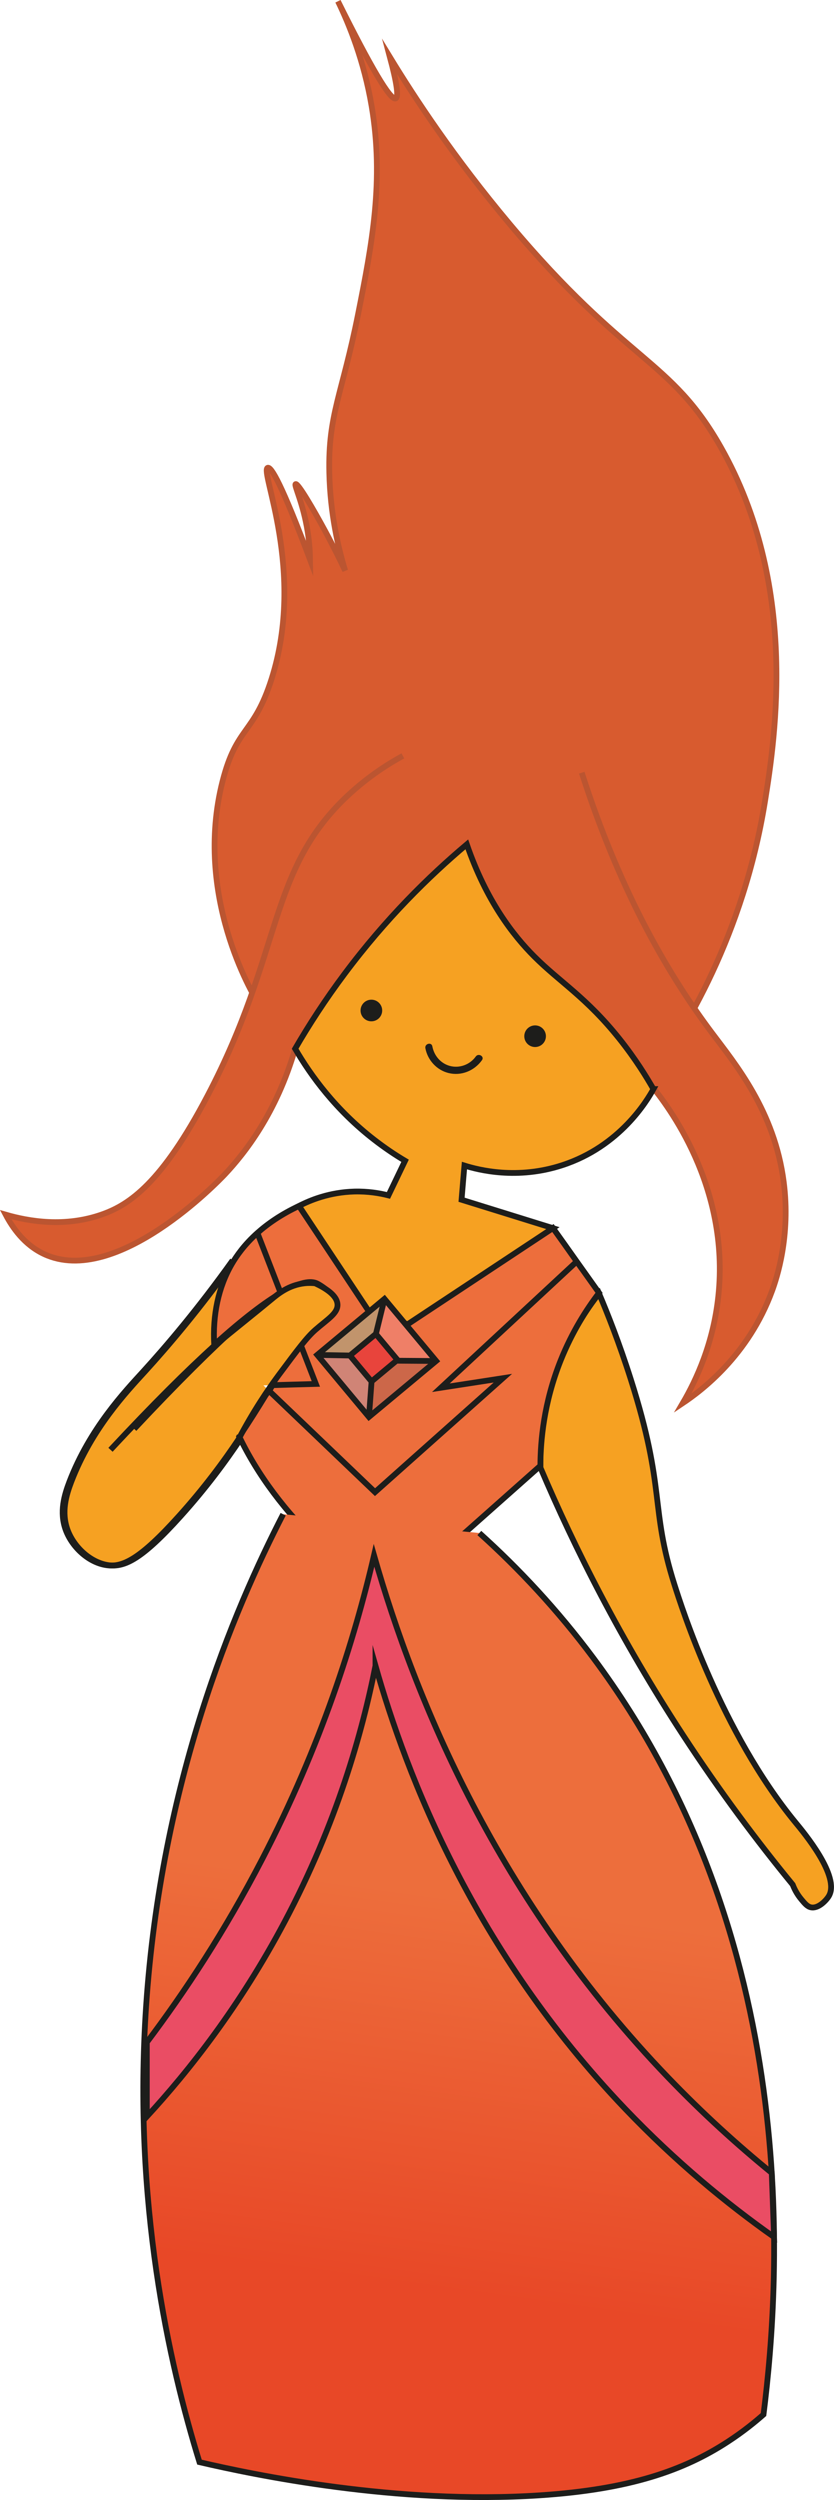 <?xml version="1.0" encoding="UTF-8"?>
<svg id="Capa_2" data-name="Capa 2" xmlns="http://www.w3.org/2000/svg" xmlns:xlink="http://www.w3.org/1999/xlink" viewBox="0 0 289.07 866.41">
  <defs>
    <style>
      .cls-1 {
        fill: #c1946c;
      }

      .cls-1, .cls-2, .cls-3, .cls-4, .cls-5, .cls-6 {
        stroke-width: 0px;
      }

      .cls-2 {
        fill: #cc6749;
      }

      .cls-7, .cls-3 {
        fill: #f6a122;
      }

      .cls-7, .cls-8, .cls-9, .cls-10, .cls-11, .cls-12, .cls-13 {
        stroke-miterlimit: 10;
        stroke-width: 2px;
      }

      .cls-7, .cls-8, .cls-10, .cls-11, .cls-12, .cls-13 {
        stroke: #1d1d1b;
      }

      .cls-8 {
        fill: #e8443c;
      }

      .cls-9 {
        fill: #d85b2f;
        stroke: #bb5531;
      }

      .cls-4 {
        fill: #ef7f67;
      }

      .cls-10 {
        fill: url(#Degradado_sin_nombre_18);
      }

      .cls-11 {
        fill: none;
      }

      .cls-12 {
        fill: #ea4d64;
      }

      .cls-13 {
        fill: #ed6e3c;
      }

      .cls-5 {
        fill: #d08476;
      }

      .cls-6 {
        fill: #1d1d1b;
      }
    </style>
    <linearGradient id="Degradado_sin_nombre_18" data-name="Degradado sin nombre 18" x1="147.02" y1="838.21" x2="187.99" y2="544.36" gradientUnits="userSpaceOnUse">
      <stop offset=".15" stop-color="#e84827"/>
      <stop offset=".61" stop-color="#ed6e3c"/>
    </linearGradient>
  </defs>
  <g id="Capa_1_copia_7" data-name="Capa 1 copia 7">
    <g>
      <path class="cls-9" d="m224.82,374.6c12.55-17.4,32.86-50.57,40.32-96.83,3.68-22.8,11.54-75.3-15.24-122.69-17.53-31.02-32.53-28.92-73.26-77.47-19.23-22.93-32.85-43.62-41.5-57.83,2.43,9.11,3.09,13.89,2,14.33-1.81.74-8.48-10.49-20-33.67,3.89,8.04,8.99,20.5,11.67,36.33,4.35,25.76.15,47.81-4.67,72-5.58,28.03-10.44,34.81-10,55,.31,14.42,3.13,26.2,5.5,34-1.54-3.25-3.9-8.08-7-13.83-3.95-7.32-9.34-16.57-10.17-16.17-.66.32,2.58,6.42,4.17,16.5.63,3.98.8,7.34.83,9.67-9.93-26.41-13.45-32.19-14.67-31.83-2.94.87,13.23,35.68,1.33,73.17-6.16,19.42-12.12,16.3-17,35.5-10.05,39.56,10.47,73.77,12.17,76.5,3.74,6.03,7.48,10.52,10,13.33"/>
      <path class="cls-9" d="m139.64,261.95c-4.54,2.47-11.73,6.86-19.16,13.82-27.75,26.02-22.29,53.9-48.55,103.99-15.9,30.32-27.15,37.74-36.4,41.05-12.97,4.64-25.53,2.46-33.56.14,2.32,4.41,6.4,10.44,13.33,13.67,25,11.65,60.54-25.4,62.67-27.67,6.72-7.15,17.83-21.1,24.33-43.5"/>
      <path class="cls-9" d="m201.64,267.78c13.82,43.09,31.22,71.6,45,90,8.23,10.99,21.82,27.26,25,51.83,2.45,18.88-2.45,33.42-4,37.67-8.24,22.54-24.62,34.73-31,39,4.73-8.08,10.59-20.73,12.33-37,4.1-38.24-17.78-66.48-23.27-73.18"/>
      <path class="cls-7" d="m83.57,498.44c-5.46,8.18-12.18,17.28-20.94,27-13.4,14.88-19.42,17.78-25,17-6.1-.84-11.9-6.08-14.18-12.16-2.32-6.28-.46-12.26,1.28-16.82,7.08-18.44,19.1-31.1,25.56-38.18,7.96-8.74,18.86-21.5,31-38.5"/>
      <g>
        <path class="cls-11" d="m82.92,498.44c-5.46,8.18-12.18,17.28-20.94,27-13.4,14.88-19.42,17.78-25,17-6.1-.84-11.9-6.08-14.18-12.16-2.32-6.28-.46-12.26,1.28-16.82,7.08-18.44,19.1-31.1,25.56-38.18,7.96-8.74,18.86-21.5,31-38.5"/>
        <path class="cls-7" d="m187.31,508.61c11.9,28.01,27.91,59.75,49.58,92.92,12.6,19.28,25.43,36.45,37.87,51.62.48,1.26,1.37,3.17,3,5.12,1.22,1.46,2.09,2.51,3.38,2.75,2.54.48,5.27-2.46,6.12-3.88,4.1-6.8-8.74-22.14-11.5-25.5-25.79-31.41-39.53-74.72-42-82.5-8.55-26.95-2.91-32.74-15.12-71.12-4.04-12.7-8.11-22.93-11-29.75-4.39,5.55-9.83,13.71-14,24.5-5.65,14.63-6.47,27.64-6.33,35.83Z"/>
        <path class="cls-13" d="m199.84,437.1c-2.72-3.85-5.46-7.71-8.2-11.54-16.78,11.02-33.56,22.07-50.34,33.09-4.46-1.47-8.94-2.94-13.42-4.41-8.08-12.09-16.16-24.21-24.24-36.3-6.16,2.88-10.84,6.16-14.4,9.33-4.52,4.03-7.26,7.96-8.94,10.86-4.62,8-6.62,17.56-6.06,27.92,10.36-9.35,17.78-14.86,23.12-17.97,7.72-4.53,11.1-4.09,12.78-3.16,6.1,3.38,6.16,7.29,6.16,7.45-.04,3.48-4.28,6-5.5,6.77-2.38,1.53-4.56,3.61-6.72,6.2-3.08,3.75-6.12,8.56-9.6,14.26-.11,0-.22,0-.32,0-.22.69-.5,1.37-.88,2.01-.04.05-.07.09-.11.14-.3.6-.64,1.19-1.06,1.72-2.69,4.39-5.66,9.19-9.19,14.39,6.28,13.09,15.92,26.24,28.72,38.23l41,2.66c11.56-10.27,23.12-20.54,34.66-30.78.04-8.58,1.16-21.73,7-36.42,4.02-10.07,9.06-17.89,13.34-23.49-2.6-3.65-5.2-7.31-7.8-10.96Z"/>
        <path class="cls-11" d="m97.36,448.3c-2.72-7-5.42-13.98-8.12-20.96"/>
        <path class="cls-11" d="m104.08,465.68c1.8,4.64,3.6,9.28,5.4,13.94-5,.14-10,.26-15,.42"/>
        <path class="cls-11" d="m93.28,482.02c12.24,11.68,24.46,23.4,36.7,35.1,14.78-13.18,29.54-26.34,44.32-39.5-7.16,1.1-14.32,2.22-21.5,3.32,15.68-14.56,31.36-29.14,47.04-43.7"/>
        <path class="cls-3" d="m116.3,452.62c-.04,3.5-4.28,6.04-5.5,6.82-2.38,1.54-4.56,3.64-6.72,6.24-3.08,3.78-6.12,8.62-9.6,14.36-1.06.02-2.12.04-3.18.08.66.64,1.32,1.26,1.98,1.9-2.98,4.92-6.32,10.42-10.36,16.42-5.24-10.96-8.18-21.9-8.68-32.04,10.36-9.42,17.78-14.96,23.12-18.1,7.72-4.56,11.1-4.12,12.78-3.18,6.1,3.4,6.16,7.34,6.16,7.5Z"/>
        <path class="cls-11" d="m74.24,466.4c-9.36,8.48-21.12,20.14-35.94,36.04"/>
        <path class="cls-11" d="m94.48,480.04c-.38.64-.78,1.3-1.2,1.98"/>
        <path class="cls-7" d="m226.48,377.44c-2.12,3.82-11.46,19.76-31.5,26.34-15.7,5.16-29.12,1.68-34,.16-.34,3.96-.68,7.9-1,11.84,10.54,3.28,21.1,6.56,31.66,9.84-16.78,11.1-33.56,22.22-50.34,33.32-4.46-1.48-8.94-2.96-13.42-4.44-8.08-12.18-16.16-24.38-24.24-36.56,3.78-1.96,10.48-4.76,19.16-5,4.74-.12,8.78.56,11.84,1.34,1.92-4,3.84-8,5.76-12-3.48-2.06-7.1-4.5-10.76-7.34-13.28-10.3-21.86-22.1-27.34-31.5,4.8-8.26,10.46-17.02,17.18-26,14.2-19,29.12-33.7,42.32-44.82,6.76,19.62,16.1,31.56,23.34,38.82,8.94,8.96,18,14.12,29.5,28.5,5.62,7.04,9.48,13.36,11.84,17.5Z"/>
        <path class="cls-11" d="m73.35,467.21c8.58-7.06,15.66-12.68,20.79-16.94,2.1-1.74,5.88-4.93,11.42-5.53,1.53-.17,2.81-.09,3.67,0,3.64,1.69,7.64,4.19,7.75,7.38.1,3.06-3.45,5.06-7.67,8.75-3.01,2.64-6.2,6.92-12.58,15.5-3.85,5.18-8.92,12.65-14.09,22.5"/>
      </g>
      <path class="cls-10" d="m98.14,524.78c-17.27,33.54-42.27,92.71-47.5,170.5-4.59,68.28,7.89,123.64,18.5,158,19.1,4.44,68.36,14.77,118,11.5,31.23-2.06,49.86-8.66,65-18.5,5.47-3.55,9.67-7.01,12.5-9.5,6.12-48.38,13.54-164.78-58.96-262.16-12.48-16.76-25.94-31.09-39.54-43.34"/>
      <path class="cls-12" d="m130.14,577.28c10.92,38.49,34.24,98.73,86.5,153.5,17.48,18.31,35.22,32.91,51.65,44.5-.26-7.41-.53-14.82-.79-22.22-11.89-9.69-23.96-20.64-35.86-33.02-59.11-61.49-87.57-130.53-102-181-6.8,29.29-18.36,65.91-38.75,105.25-12.95,24.99-26.9,46.12-40,63.5v25.75c14.55-15.81,32.19-38.14,47.75-67.5,18.13-34.2,26.95-65.73,31.5-88.75Z"/>
      <g>
        <path class="cls-4" d="m130.29,462.29c.99-4.04,1.99-8.09,2.98-12.14,5.74,7.17,11.47,14.34,17.21,21.51-4.35-.03-8.7-.06-13.05-.1-2.38-3.09-4.76-6.19-7.14-9.28Z"/>
        <path class="cls-2" d="m137.42,471.57c-2.88,2.4-5.76,4.8-8.64,7.19-.27,3.72-.55,7.44-.82,11.16,7.74-6.08,15.48-12.17,23.22-18.25-4.59-.03-9.17-.07-13.76-.1Z"/>
        <path class="cls-5" d="m121.3,469.77c2.39,2.87,4.79,5.75,7.18,8.62-.53,3.83-1.06,7.67-1.59,11.5-5.39-6.6-10.78-13.19-16.17-19.79,3.53-.11,7.05-.22,10.58-.34Z"/>
        <path class="cls-1" d="m121.95,469.23c2.59-2.16,5.18-4.33,7.77-6.49.96-4.03,1.92-8.06,2.88-12.08-7.16,5.98-14.33,11.97-21.49,17.95,3.61.21,7.23.41,10.84.62Z"/>
        <rect class="cls-8" x="123.69" y="464.68" width="11.7" height="11.7" transform="translate(408.17 69.86) rotate(50.21)"/>
        <rect class="cls-11" x="116.57" y="455.45" width="28" height="30.33" transform="translate(408.62 69.09) rotate(50.21)"/>
      </g>
      <line class="cls-11" x1="133.27" y1="450.15" x2="130.29" y2="462.29"/>
      <line class="cls-11" x1="151.19" y1="471.67" x2="137.42" y2="471.57"/>
      <line class="cls-11" x1="128.79" y1="478.76" x2="127.88" y2="491.08"/>
      <line class="cls-11" x1="121.3" y1="469.77" x2="109.96" y2="469.57"/>
      <circle class="cls-6" cx="128.72" cy="350.2" r="3.75"/>
      <circle class="cls-6" cx="185.47" cy="359.11" r="3.75"/>
      <path class="cls-6" d="m147.44,363.28c.77,4.09,3.89,7.54,7.95,8.57,4.46,1.14,9.03-.75,11.67-4.44.94-1.31-1.23-2.56-2.16-1.26-2.03,2.84-5.71,4.19-9.08,3.23-3.16-.9-5.37-3.58-5.97-6.77-.3-1.58-2.71-.91-2.41.66h0Z"/>
      <path class="cls-11" d="m83.11,458.67c-9.53,8.6-21.5,20.42-36.59,36.53"/>
    </g>
  </g>
</svg>